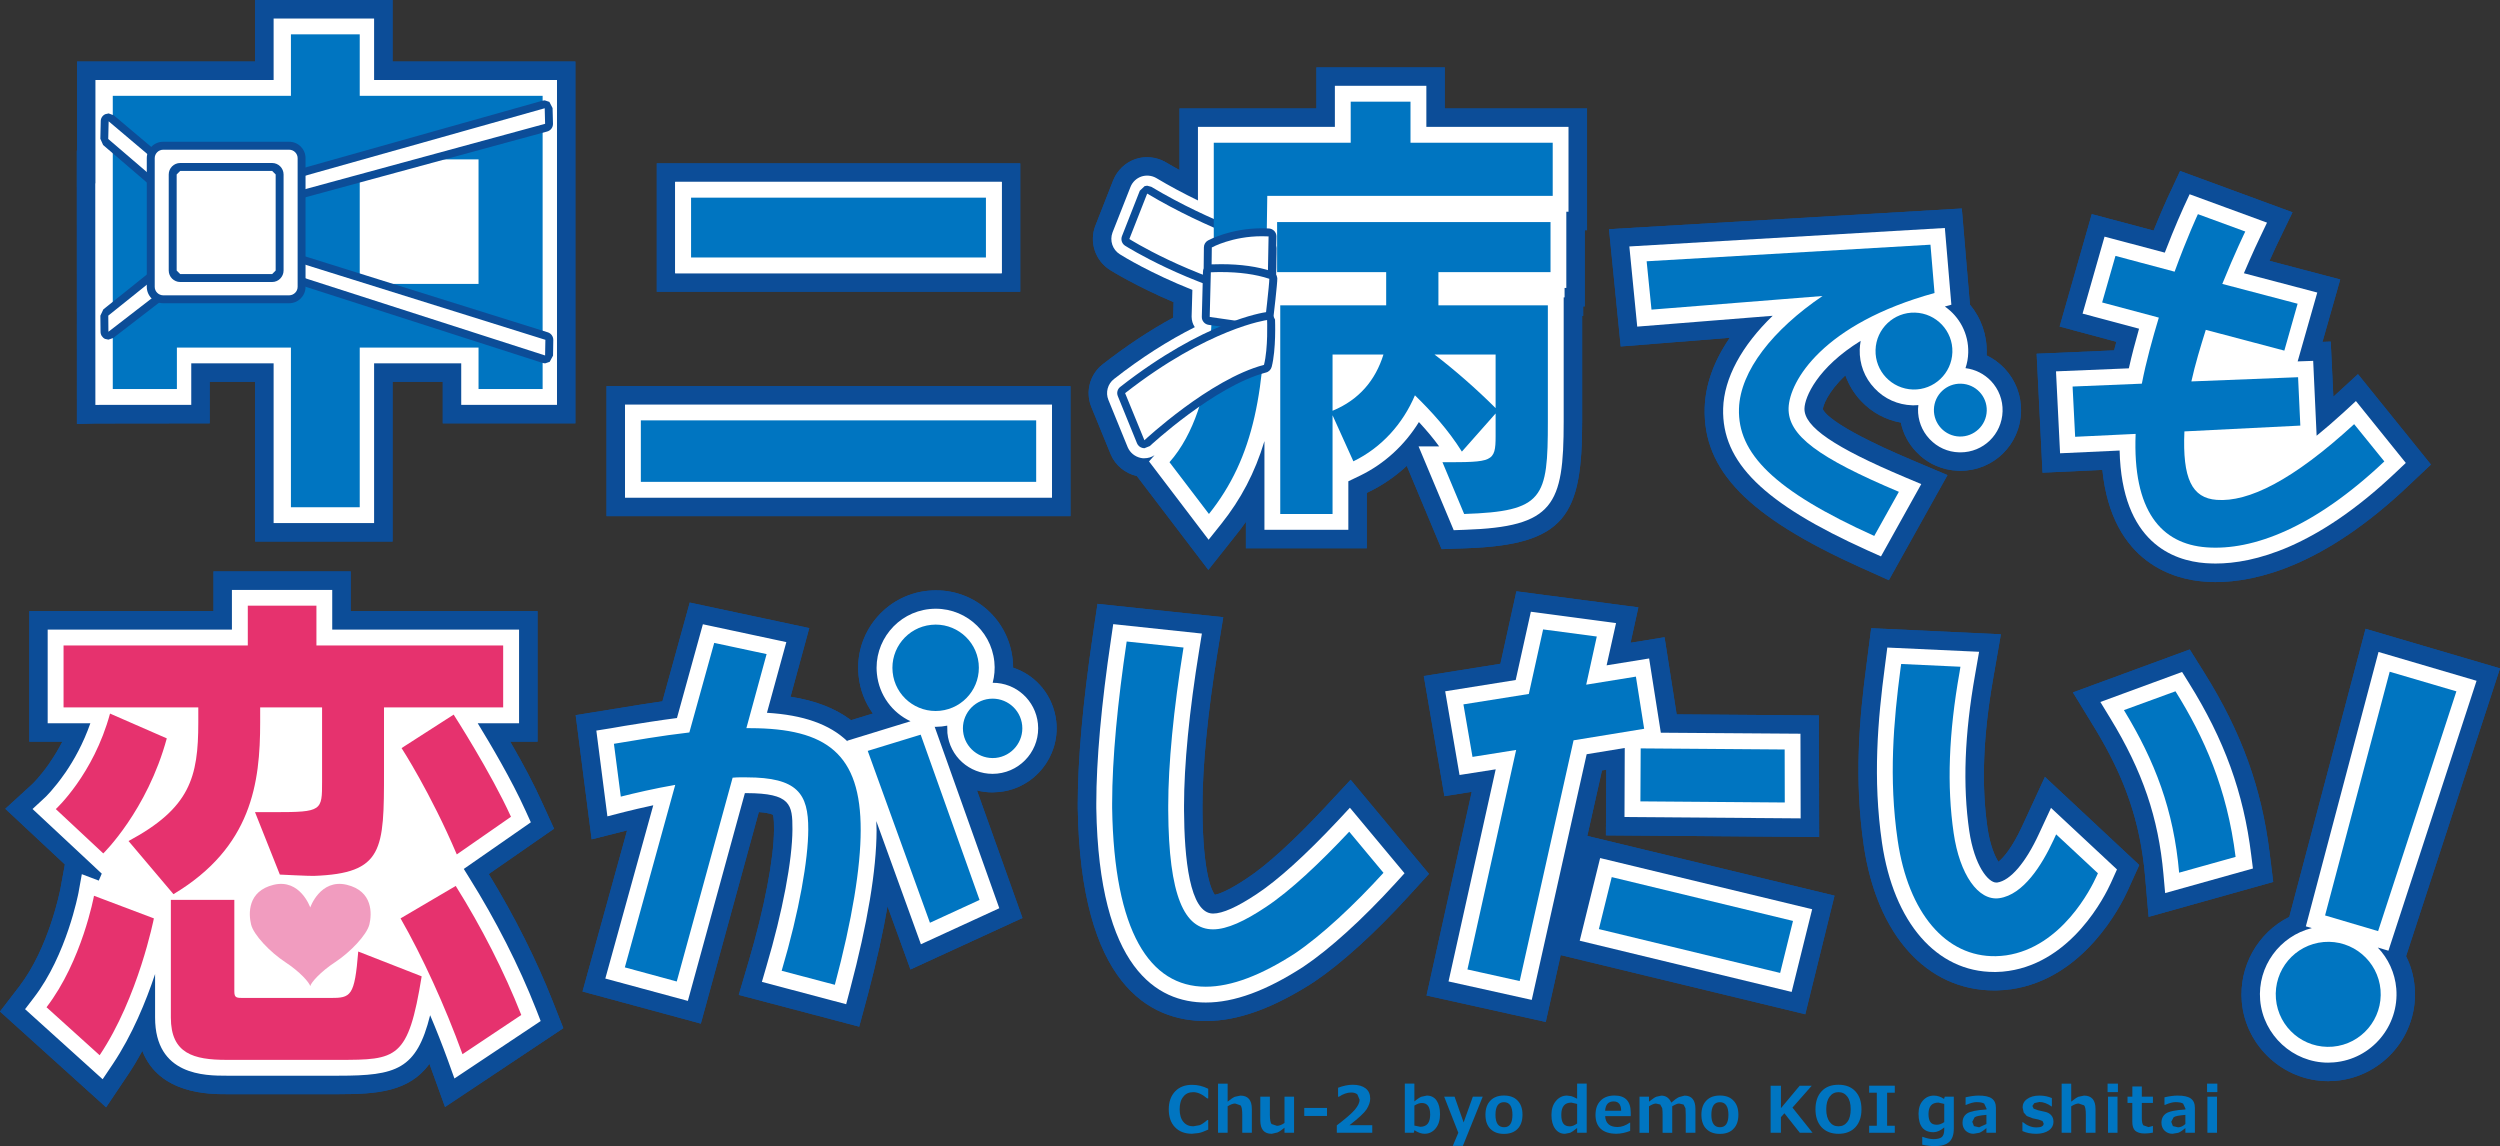 <?xml version="1.0" encoding="utf-8"?>
<!-- Generator: Adobe Illustrator 27.1.1, SVG Export Plug-In . SVG Version: 6.00 Build 0)  -->
<svg version="1.1" id="레이어_1" xmlns="http://www.w3.org/2000/svg" xmlns:xlink="http://www.w3.org/1999/xlink" x="0px"
	 y="0px" viewBox="0 0 646.983 296.608" enable-background="new 0 0 646.983 296.608" xml:space="preserve">
<rect x="0" y="0" width="646.983" height="296.608" fill="#333333" stroke="none"/>
<g>
	<rect x="169.97" y="42.278" fill="#0C4D98" width="94.062" height="33.223"/>
</g>
<g>
	<path fill="#0075C1" d="M312.679,292.331c-1.031,0.479-1.852,0.777-2.44,0.886l-1.75,0.189c-1.859,0-3.333-0.559-4.401-1.685
		c-1.075-1.104-1.619-2.651-1.619-4.626c0-1.961,0.552-3.493,1.648-4.655c1.082-1.126,2.527-1.692,4.372-1.692
		c1.445,0,2.818,0.327,4.19,1.017v2.498h-0.269c-1.278-1.089-2.476-1.619-3.602-1.619c-1.097,0-1.961,0.378-2.563,1.169
		c-0.654,0.77-0.958,1.866-0.958,3.282c0,1.402,0.327,2.484,0.973,3.246c0.625,0.77,1.496,1.14,2.556,1.14l1.648-0.29
		c0.523-0.196,1.184-0.639,1.961-1.322h0.254V292.331"/>
</g>
<g>
	<path fill="#0075C1" d="M323.971,293.151h-2.484v-4.655c0-1.307-0.145-2.12-0.436-2.433l-1.409-0.479
		c-0.537,0-1.191,0.24-1.939,0.719v6.848h-2.484v-12.708h2.484v4.662c0.777-0.639,1.401-1.06,1.852-1.264l1.452-0.305
		c1.983,0,2.963,1.169,2.963,3.471V293.151"/>
</g>
<g>
	<path fill="#0075C1" d="M334.893,293.151h-2.476v-1.3c-0.741,0.617-1.358,1.031-1.83,1.227l-1.481,0.341
		c-1.982,0-2.948-1.162-2.948-3.478v-6.136h2.476v4.662c0,1.3,0.153,2.113,0.443,2.425l1.387,0.465c0.545,0,1.213-0.225,1.954-0.733
		v-6.819h2.476V293.151"/>
</g>
<g>
	<rect x="337.536" y="286.725" fill="#0075C1" width="5.882" height="2.077"/>
</g>
<g>
	<path fill="#0075C1" d="M355.131,293.151h-9.172v-1.917c2.331-1.765,3.885-3.13,4.698-4.081c0.784-0.966,1.198-1.801,1.198-2.549
		l-0.574-1.372c-0.385-0.341-0.915-0.501-1.597-0.501c-1.024,0-2.092,0.37-3.195,1.104h-0.203v-2.331
		c1.322-0.508,2.6-0.777,3.812-0.777c1.445,0,2.563,0.341,3.341,0.951c0.777,0.625,1.162,1.496,1.162,2.643
		c0,0.864-0.334,1.801-0.944,2.774c-0.646,0.966-2.113,2.317-4.422,4.096h5.897V293.151"/>
</g>
<g>
	<path fill="#0075C1" d="M366.038,292.483l-0.152,0.668h-2.331v-12.715h2.476v4.618c0.704-0.61,1.321-1.009,1.779-1.213l1.423-0.312
		c1.097,0,1.954,0.428,2.549,1.285c0.588,0.85,0.886,2.026,0.886,3.558c0,1.496-0.363,2.701-1.126,3.645
		c-0.762,0.93-1.714,1.394-2.868,1.394C367.847,293.413,366.982,293.108,366.038,292.483 M366.031,286.122v5.17l1.51,0.312
		c1.721,0,2.578-1.06,2.578-3.152c0-2.012-0.726-3.006-2.157-3.006C367.367,285.447,366.735,285.679,366.031,286.122"/>
</g>
<g>
	<polyline fill="#0075C1" points="383.721,283.806 378.587,296.535 375.98,296.535 377.403,293.151 373.736,283.806 376.43,283.806 
		378.775,290.479 381.165,283.806 383.721,283.806 	"/>
</g>
<g>
	<path fill="#0075C1" d="M389.211,293.442c-1.511,0-2.68-0.436-3.522-1.314c-0.85-0.857-1.264-2.091-1.264-3.645
		c0-1.569,0.429-2.781,1.278-3.645c0.835-0.886,2.026-1.322,3.507-1.322c1.518,0,2.709,0.436,3.544,1.322
		c0.835,0.864,1.256,2.077,1.256,3.645c0,1.554-0.421,2.789-1.256,3.645C391.919,293.006,390.728,293.442,389.211,293.442
		 M389.211,285.236c-1.452,0-2.193,1.104-2.193,3.268c0,2.15,0.748,3.217,2.244,3.217c1.431,0,2.149-1.067,2.149-3.217
		C391.411,286.34,390.67,285.236,389.211,285.236"/>
</g>
<g>
	<path fill="#0075C1" d="M410.625,293.151h-2.476v-1.234c-0.814,0.661-1.423,1.075-1.83,1.242l-1.307,0.261
		c-1.082,0-1.924-0.443-2.556-1.314c-0.639-0.871-0.951-2.048-0.951-3.544c0-1.503,0.363-2.701,1.147-3.631
		c0.777-0.93,1.743-1.402,2.868-1.402l1.126,0.152c0.341,0.087,0.849,0.32,1.503,0.668v-3.914h2.476V293.151 M408.149,290.755
		v-5.069l-1.496-0.341c-1.721,0-2.6,1.031-2.6,3.152c0,1.06,0.182,1.815,0.537,2.287c0.356,0.487,0.929,0.712,1.678,0.712
		C406.828,291.496,407.474,291.234,408.149,290.755"/>
</g>
<g>
	<path fill="#0075C1" d="M422.027,288.845h-6.63c0.116,1.888,1.191,2.818,3.217,2.818c1.038,0,2.099-0.378,3.166-1.14h0.094v2.149
		c-1.256,0.479-2.447,0.733-3.573,0.733c-1.75,0-3.086-0.414-4.023-1.256c-0.908-0.85-1.372-2.048-1.372-3.609
		c0-1.561,0.421-2.796,1.307-3.689c0.864-0.893,2.084-1.336,3.616-1.336c2.803,0,4.197,1.481,4.197,4.466V288.845 M419.55,287.444
		c-0.036-1.598-0.661-2.404-1.954-2.404c-1.365,0-2.099,0.806-2.2,2.404H419.55z"/>
</g>
<g>
	<path fill="#0075C1" d="M438.765,293.151h-2.505v-4.684l-0.065-1.648l-0.508-0.973l-1.133-0.261c-0.421,0-1.024,0.24-1.794,0.712
		v6.855h-2.491v-4.684c0-0.675-0.029-1.213-0.094-1.67l-0.508-0.951l-1.118-0.261c-0.45,0-1.046,0.24-1.801,0.719v6.848h-2.454
		v-9.346h2.454v1.3c0.835-0.661,1.46-1.104,1.874-1.271l1.314-0.298c1.176,0,2.04,0.603,2.592,1.808
		c0.806-0.712,1.445-1.162,1.961-1.416l1.467-0.392c1.866,0,2.81,1.169,2.81,3.471V293.151"/>
</g>
<g>
	<path fill="#0075C1" d="M445.09,293.442c-1.503,0-2.687-0.436-3.529-1.314c-0.842-0.857-1.249-2.091-1.249-3.645
		c0-1.569,0.421-2.781,1.271-3.645c0.82-0.886,2.026-1.322,3.507-1.322c1.518,0,2.709,0.436,3.522,1.322
		c0.857,0.864,1.271,2.077,1.271,3.645c0,1.554-0.414,2.789-1.271,3.645C447.799,293.006,446.608,293.442,445.09,293.442
		 M445.09,285.236c-1.46,0-2.2,1.104-2.2,3.268c0,2.15,0.755,3.217,2.229,3.217c1.467,0,2.186-1.067,2.186-3.217
		C447.305,286.34,446.557,285.236,445.09,285.236"/>
</g>
<g>
	<polyline fill="#0075C1" points="469.076,293.151 465.779,293.151 461.785,288.105 460.885,289.128 460.885,293.151 
		458.227,293.151 458.227,280.973 460.899,280.973 460.899,286.776 465.75,280.973 468.865,280.973 463.877,286.638 
		469.076,293.151 	"/>
</g>
<g>
	<path fill="#0075C1" d="M475.779,293.42c-1.837,0-3.297-0.574-4.364-1.699c-1.046-1.14-1.583-2.672-1.583-4.64
		c0-1.975,0.537-3.544,1.583-4.662c1.046-1.133,2.484-1.692,4.364-1.692c1.866,0,3.326,0.559,4.372,1.692
		c1.068,1.14,1.583,2.687,1.583,4.662c0,1.961-0.515,3.5-1.569,4.633C479.104,292.846,477.645,293.42,475.779,293.42
		 M475.779,282.644c-0.951,0-1.707,0.385-2.287,1.169c-0.574,0.762-0.872,1.859-0.872,3.268s0.298,2.484,0.872,3.253
		c0.581,0.777,1.336,1.147,2.287,1.147c0.973,0,1.728-0.37,2.309-1.147c0.581-0.77,0.857-1.866,0.857-3.275
		c0-1.394-0.276-2.484-0.857-3.246C477.507,283.029,476.752,282.644,475.779,282.644"/>
</g>
<g>
	<polyline fill="#0075C1" points="490.36,293.151 483.723,293.151 483.723,291.336 485.705,291.336 485.705,282.782 
		483.723,282.782 483.723,280.973 490.36,280.973 490.36,282.782 488.37,282.782 488.37,291.336 490.36,291.336 490.36,293.151 	"/>
</g>
<g>
	<path fill="#0075C1" d="M505.632,292.084c0,1.554-0.392,2.68-1.169,3.428c-0.777,0.726-2.019,1.097-3.725,1.097
		c-1.097,0-2.193-0.131-3.275-0.37v-2.019h0.131c1.068,0.392,1.99,0.581,2.789,0.581c0.951,0,1.656-0.174,2.113-0.508
		c0.436-0.349,0.661-1.017,0.661-2.012v-0.508c-0.973,0.828-1.91,1.234-2.796,1.234c-2.571,0-3.856-1.598-3.856-4.786
		c0-1.402,0.356-2.534,1.111-3.384c0.755-0.864,1.706-1.3,2.854-1.3c0.93,0,1.801,0.29,2.636,0.864l0.181-0.588h2.346V292.084
		 M503.156,290.399v-4.713l-1.51-0.341c-1.721,0-2.563,0.995-2.563,2.948c0,0.973,0.167,1.707,0.53,2.142
		c0.334,0.443,0.893,0.639,1.641,0.639C501.841,291.075,502.473,290.857,503.156,290.399"/>
</g>
<g>
	<path fill="#0075C1" d="M516.532,293.151h-2.462v-1.227c-0.755,0.668-1.373,1.067-1.837,1.235l-1.503,0.254
		c-0.835,0-1.496-0.283-2.048-0.799c-0.516-0.53-0.799-1.213-0.799-2.062c0-1.053,0.392-1.852,1.191-2.404
		c0.806-0.53,2.491-0.871,5.025-1.024v-0.232l-0.603-1.285c-0.392-0.254-1.075-0.385-2.012-0.385c-0.624,0-1.532,0.225-2.709,0.726
		h-0.094v-1.968c1.242-0.29,2.382-0.45,3.391-0.45c1.569,0,2.709,0.247,3.406,0.762c0.705,0.523,1.053,1.314,1.053,2.433V293.151
		 M514.07,290.879v-2.36c-1.627,0.145-2.643,0.327-3.057,0.632l-0.603,1.162l0.436,1.118l1.336,0.312L514.07,290.879"/>
</g>
<g>
	<path fill="#0075C1" d="M523.387,292.708v-2.309h0.102c1.104,0.9,2.28,1.372,3.522,1.372c1.234,0,1.874-0.341,1.874-1.017
		l-0.291-0.632l-1.06-0.392l-1.489-0.319l-1.532-0.595l-0.799-0.922l-0.276-1.293c0-0.9,0.392-1.656,1.191-2.2
		c0.784-0.574,1.844-0.871,3.181-0.871c1.177,0,2.244,0.225,3.203,0.646v2.164h-0.087c-1.082-0.755-2.121-1.155-3.137-1.155
		l-1.307,0.29l-0.516,0.733l0.327,0.704l1.111,0.407l1.924,0.436c0.654,0.152,1.162,0.45,1.525,0.879
		c0.378,0.421,0.566,0.973,0.566,1.641c0,0.937-0.407,1.714-1.206,2.273c-0.806,0.566-1.91,0.871-3.282,0.871
		C525.602,293.42,524.396,293.173,523.387,292.708"/>
</g>
<g>
	<path fill="#0075C1" d="M542.304,293.151h-2.505v-4.655c0-1.307-0.16-2.12-0.436-2.433l-1.401-0.479
		c-0.544,0-1.191,0.24-1.946,0.719v6.848h-2.476v-12.708h2.476v4.662c0.777-0.639,1.402-1.06,1.852-1.264l1.467-0.305
		c1.975,0,2.97,1.169,2.97,3.471V293.151"/>
</g>
<g>
	<path fill="#0075C1" d="M548.099,282.629h-2.672v-2.193h2.672V282.629z M547.997,293.151h-2.455v-9.339h2.455V293.151z"/>
</g>
<g>
	<path fill="#0075C1" d="M557.162,293.108c-0.654,0.145-1.38,0.232-2.121,0.232c-1.126,0-1.917-0.232-2.462-0.719
		c-0.501-0.465-0.755-1.235-0.755-2.309v-4.873h-1.235v-1.634h1.249v-2.636h2.447v2.636h2.876v1.634h-2.876v3.856
		c0,0.988,0.145,1.619,0.392,1.924l1.285,0.465l1.126-0.276h0.073V293.108"/>
</g>
<g>
	<path fill="#0075C1" d="M568.025,293.151h-2.462v-1.227c-0.77,0.668-1.387,1.067-1.845,1.235l-1.503,0.254
		c-0.828,0-1.496-0.283-2.026-0.799c-0.537-0.53-0.821-1.213-0.821-2.062c0-1.053,0.4-1.852,1.191-2.404
		c0.792-0.53,2.476-0.871,5.018-1.024v-0.232l-0.603-1.285c-0.392-0.254-1.06-0.385-2.019-0.385c-0.625,0-1.532,0.225-2.694,0.726
		h-0.109v-1.968c1.249-0.29,2.382-0.45,3.406-0.45c1.583,0,2.708,0.247,3.413,0.762c0.712,0.523,1.053,1.314,1.053,2.433V293.151
		 M565.563,290.879v-2.36c-1.634,0.145-2.651,0.327-3.05,0.632l-0.61,1.162l0.429,1.118l1.322,0.312
		C564.314,291.743,564.939,291.459,565.563,290.879"/>
</g>
<g>
	<path fill="#0075C1" d="M573.827,282.629h-2.651v-2.193h2.651V282.629z M573.748,293.151h-2.484v-9.339h2.484V293.151z"/>
</g>
<g>
	<path fill="#0C4D98" d="M527.069,91.542l1.525,30.783l15.482-0.726c2.491,24.487,19.164,28.372,26.302,28.902
		c0.987,0.065,1.983,0.131,2.985,0.131c10.747,0,28.132-4.313,49.758-24.763l5.984-5.642l-18.881-23.398l-6.369,5.838l-0.683-14.269
		l-2.135,0.087l4.597-16.157l-18.307-4.822c0.966-2.157,1.612-3.507,1.707-3.754l4.248-8.809l-29.083-10.689l-3.464,7.414
		c-0.145,0.356-1.511,3.326-3.398,8.002l-16.005-4.255l-8.315,29.091l14.676,3.943c-0.211,0.762-0.407,1.51-0.574,2.229
		L527.069,91.542"/>
</g>
<g>
	<path fill="#FFFFFF" d="M532.079,96.103l1.053,21.204l15.41-0.712c0.537,23.84,13.928,28.524,22.185,29.142
		c0.857,0.051,1.75,0.102,2.621,0.102c9.898,0,26.019-4.067,46.519-23.448l2.738-2.592l-12.911-16.012l-3.203,2.956
		c-2.476,2.258-4.778,4.248-6.964,6.02l-0.893-19.374l-4.016,0.138l5.076-17.82l-18.99-4.996c2.302-5.417,4.016-8.983,4.045-9.026
		l1.939-4.067l-20.028-7.349l-1.576,3.406c-0.087,0.232-2.193,4.764-4.851,11.706l-15.591-4.139l-5.686,19.919l14.618,3.907
		c-0.922,3.268-1.866,6.739-2.643,10.254L532.079,96.103"/>
</g>
<g>
	<path fill="#106FB5" d="M571.032,141.649c-11.735-0.864-19.157-9.455-18.343-29.359l-15.656,0.748l-0.661-13.006l17.922-0.741
		c1.096-5.693,2.759-11.641,4.393-17.094l-14.669-3.921l3.449-12.047l15.308,4.081c3.217-8.859,6.027-14.887,6.027-14.887
		l12.258,4.495c0,0-2.716,5.563-5.947,13.558l19.491,5.127l-3.435,12.134l-20.326-5.374c-1.365,4.343-2.745,8.881-3.733,13.347
		l27.616-1.089l0.581,12.519l-29.999,1.503c-0.53,12.236,1.946,17.247,8.351,17.719c8.184,0.617,19.643-4.967,35.575-19.592
		l7.814,9.644C598.852,136.609,582.97,142.542,571.032,141.649"/>
</g>
<g>
	<path fill="#0C4D98" d="M447.661,87.41c-4.139,6.042-6.311,12.12-6.499,18.118c-0.465,16.216,11.191,28.168,40.23,41.276
		l7.429,3.34l15.17-27.188l-9.106-3.856c-22.468-9.477-23.114-13.115-23.136-13.246c0.022-0.733,1.169-4.357,5.824-8.707
		c0.886,2.454,2.251,4.713,4.059,6.623c2.789,2.956,6.347,4.887,10.29,5.592c0.603,2.818,1.939,5.41,3.972,7.545
		c2.876,3.064,6.768,4.815,11.06,4.924l0.378,0.007c8.533,0,15.439-6.703,15.693-15.228c0.131-4.226-1.394-8.206-4.27-11.263
		c-1.322-1.394-2.912-2.556-4.633-3.377l0.015-0.581c0.138-4.582-1.401-9.034-4.328-12.556l-2.113-24.879l-91.295,5.352
		l3.028,30.354L447.661,87.41"/>
</g>
<g>
	<path fill="#FFFFFF" d="M497.208,125.281l-4.205-1.772c-18.372-7.756-26.157-13.086-26.019-17.799
		c0.087-2.956,3.297-10.559,14.545-17.501c-0.123,0.726-0.218,1.467-0.247,2.229c-0.102,3.754,1.242,7.327,3.834,10.043
		c2.556,2.752,6.064,4.292,9.782,4.408h0.436l1.133-0.051l-0.094,0.966c-0.065,2.919,0.98,5.701,2.992,7.821
		c2.011,2.135,4.713,3.362,7.632,3.435l0.334,0.007c5.947,0,10.748-4.655,10.922-10.624c0.087-2.919-0.98-5.693-2.97-7.821
		c-1.779-1.866-4.096-3.035-6.63-3.348c0.436-1.271,0.675-2.607,0.712-4.016c0.131-4.916-2.28-9.31-6.049-11.931L505,78.856
		l-1.685-19.854l-81.652,4.778l2.041,20.747l35.053-2.803c-8.046,7.777-12.585,16.143-12.817,23.957
		c-0.399,13.95,10.428,24.596,37.406,36.774l3.442,1.54L497.208,125.281"/>
</g>
<g>
	<path fill="#106FB5" d="M500.643,75.828c-28.873,7.959-37.558,22.795-37.769,29.766c-0.196,7.073,7.647,12.853,28.539,21.684
		l-6.369,11.416c-26.186-11.8-35.351-21.488-35.009-32.903c0.283-9.818,8.823-20.5,21.626-29.192l-44.268,3.529l-1.256-12.512
		l73.453-4.292L500.643,75.828 M495.596,80.904c-5.475-0.16-10.065,4.176-10.217,9.665c-0.167,5.49,4.168,10.058,9.666,10.232
		c5.482,0.16,10.057-4.183,10.217-9.665C505.428,85.66,501.1,81.071,495.596,80.904 M507.505,99.298
		c-3.755-0.116-6.906,2.847-7.022,6.63c-0.102,3.776,2.861,6.935,6.637,7.044c3.769,0.094,6.921-2.868,7.037-6.645
		C514.273,102.544,511.296,99.407,507.505,99.298"/>
</g>
<g>
	<path fill="#0C4D98" d="M349.532,201.805l-6.855,7.356c-8.017,8.569-14.938,14.858-20.086,18.22
		c-4.858,3.246-7.262,4.008-8.206,4.197c-0.733-0.959-3.093-5.41-3.195-21.88v-1.155c0-10.341,1.351-24,3.863-39.555l1.518-9.259
		l-32.548-3.449l-1.249,8.431c-2.512,16.993-3.856,31.93-3.856,43.208v1.271c0.741,45.495,18.423,55.044,33.128,55.044
		c8.315,0,17.436-3.304,27.951-10.079c7.117-4.771,15.86-12.694,24.589-22.286l5.221-5.715L349.532,201.805"/>
</g>
<g>
	<path fill="#FFFFFF" d="M346.17,212.444c-8.279,8.823-15.497,15.351-20.921,18.917c-5.047,3.362-8.852,5.061-11.314,5.061
		c-6.107,0-7.451-14.553-7.516-26.723v-1.155c0-10.588,1.358-24.53,3.929-40.317l0.69-4.263l-22.947-2.44l-0.566,3.892
		c-2.498,16.753-3.812,31.444-3.812,42.503v1.205c0.675,41.588,15.787,50.324,28.336,50.324c7.356,0,15.613-3.014,25.264-9.266
		c6.826-4.568,15.25-12.222,23.768-21.546l2.404-2.643l-14.139-16.956L346.17,212.444"/>
</g>
<g>
	<path fill="#106FB5" d="M335.045,246.792c-8.569,5.533-16.31,8.562-22.998,8.562c-14.524,0-23.732-14.204-24.233-46.279v-1.155
		c0-11.619,1.452-26.455,3.762-41.901l14.712,1.561c-2.6,16.078-3.958,30.311-3.958,40.964v1.155
		c0.116,22.236,4.183,30.812,11.604,30.812c3.653,0,8.257-2.179,13.601-5.737c6.354-4.176,14.095-11.51,21.633-19.534l8.867,10.639
		C350.52,234.142,342.053,242.087,335.045,246.792"/>
</g>
<g>
	<polyline fill="#0C4D98" points="414.583,199.38 415.694,199.191 415.6,216.184 470.782,216.619 470.71,185.147 433.907,184.878 
		430.77,164.915 421.976,166.346 423.995,157.182 392.435,153.028 388.296,171.785 368.471,174.951 373.808,206.039 
		380.881,204.913 369.183,257.627 400.031,264.475 403.894,247.17 467.188,262.478 474.762,231.789 410.785,216.336 414.583,199.38 
			"/>
</g>
<g>
	<polyline fill="#FFFFFF" points="420.473,193.57 420.407,211.442 465.997,211.79 465.946,189.881 429.811,189.62 426.783,170.405 
		415.782,172.184 418.221,161.248 396.175,158.314 392.253,175.982 374.004,178.902 377.715,200.564 387.076,199.097 
		374.869,253.989 396.407,258.767 410.618,195.19 420.473,193.57 	"/>
</g>
<g>
	<polyline fill="#FFFFFF" points="408.818,243.452 463.666,256.704 468.974,235.304 414.104,222.058 408.818,243.452 	"/>
</g>
<g>
	<path fill="#106FB5" d="M407.227,191.588l-13.943,62.299l-13.521-2.999l12.606-56.809l-11.299,1.801l-2.346-13.594l16.927-2.694
		l3.696-16.702l13.892,1.837l-2.738,12.461l12.861-2.084l2.135,13.5L407.227,191.588 M460.689,251.788l-46.911-11.343l3.326-13.456
		l46.911,11.343L460.689,251.788z M461.887,207.68l-37.362-0.29l0.073-13.71l37.26,0.283L461.887,207.68z"/>
</g>
<g>
	<path fill="#0C4D98" d="M622.67,247.453l24.312-74.477l-34.791-10.239l-19.737,74.542c-8.162,4.067-13.078,12.81-12.294,21.981
		c0.995,11.51,10.805,20.529,22.359,20.529l1.924-0.08c12.331-1.06,21.517-11.946,20.456-24.276
		C624.667,252.645,623.926,249.973,622.67,247.453"/>
</g>
<g>
	<path fill="#FFFFFF" d="M615.35,245.216l2.759,0.821l22.809-69.851l-25.373-7.465l-18.808,71.013l1.554,0.45
		c-8.286,2.055-14.117,9.876-13.376,18.656c0.792,9.07,8.496,16.165,17.588,16.165l1.525-0.073
		c9.716-0.821,16.935-9.411,16.114-19.12C619.795,251.73,618.03,248.012,615.35,245.216"/>
</g>
<g>
	<path fill="#106FB5" d="M615.438,240.968l-13.725-4.059l16.724-63.069l17.261,5.076L615.438,240.968 M601.364,243.786
		c-7.473,0.661-12.991,7.211-12.367,14.698c0.646,7.472,7.196,13.013,14.69,12.389c7.48-0.646,12.999-7.218,12.381-14.705
		C615.416,248.695,608.851,243.147,601.364,243.786"/>
</g>
<g>
	<path fill="#0C4D98" d="M262.187,172.794c-0.015-0.675-0.022-1.38-0.109-2.033c-1.118-10.951-10.74-19.04-22.003-17.871
		c-10.994,1.126-19.026,11.009-17.879,21.996c0.363,3.58,1.634,6.92,3.711,9.767l-5.664,1.721
		c-4.118-3.079-9.252-5.076-15.664-6.056l4.851-17.77l-30.928-6.608l-7.073,25.562c-3.856,0.537-7.509,1.155-10.573,1.656
		l-11.873,1.917l4.132,32.141l9.179-2.317l-11.539,41.697l30.616,8.307l15.003-54.747c2.934,0.218,3.609,0.69,3.624,0.69
		c0.32,0.53,0.312,2.985,0.312,3.798c-0.029,7.574-2.469,20.297-6.528,34.051l-2.592,8.78l31.168,8.22l2.302-8.554
		c2.171-8.228,3.849-15.802,5.025-22.599l5.933,16.346l28.989-13.318l-11.778-33.005c1.3,0.32,2.65,0.494,4.008,0.494l1.765-0.102
		c9.077-0.922,15.693-9.092,14.763-18.169C272.666,180.223,268.331,174.828,262.187,172.794"/>
</g>
<g>
	<path fill="#FFFFFF" d="M256.901,176.701c0.45-1.721,0.632-3.573,0.428-5.454c-0.857-8.337-8.264-14.502-16.76-13.63
		c-8.38,0.864-14.509,8.424-13.63,16.775c0.559,5.512,3.979,10.05,8.7,12.265l-16.375,5.032l0.051,0.167
		c-4.611-4.444-11.445-6.826-20.834-7.393l5.018-18.292l-21.597-4.619l-6.71,24.269c-4.931,0.632-9.644,1.409-13.558,2.033
		c-1.205,0.218-2.331,0.392-3.391,0.588l-3.914,0.625l2.861,22.199l4.466-1.147c1.924-0.472,4.488-1.104,7.407-1.721l-12.411,44.842
		l21.364,5.788l14.756-53.774h0.436c11.43,0.036,11.895,2.897,11.873,9.397c-0.036,8.01-2.542,21.255-6.732,35.409l-1.176,4.045
		l21.807,5.78l1.046-3.972c4.495-16.949,6.79-30.732,6.826-40.978c0-0.842-0.036-1.627-0.073-2.447l11.546,31.879l20.29-9.324
		l-16.731-46.969l0.232,0.029l1.598-0.094l1.423-0.218l0.044,1.91c0.595,6.027,5.65,10.566,11.706,10.566l1.198-0.065
		c6.478-0.675,11.198-6.463,10.522-12.941C267.982,181.254,262.957,176.68,256.901,176.701"/>
</g>
<g>
	<path fill="#106FB5" d="M253.263,171.662c0.632,6.158-3.827,11.633-9.978,12.28c-6.129,0.632-11.648-3.812-12.272-9.963
		c-0.639-6.143,3.827-11.641,9.978-12.272C247.119,161.059,252.631,165.533,253.263,171.662 M222.741,214.913
		c0.058-19.825-8.816-26.411-28.532-26.469h-1.053l5.236-19.171l-13.558-2.897l-6.434,23.18c-7.32,0.842-14.32,2.084-19.52,2.934
		l1.779,13.674c3.711-0.944,8.685-2.099,14.088-3.043l-13.042,47.231l13.434,3.653l14.458-52.742
		c1.285-0.123,2.455-0.094,3.616-0.087c13.137,0.015,16.005,4.176,15.961,13.492c-0.015,7.727-2.28,20.987-6.884,36.563
		l13.761,3.631C220.57,237.933,222.727,224.462,222.741,214.913 M253.502,232.9l-15.235-42.772l-13.703,4.197l16.099,44.479
		L253.502,232.9z M256.08,180.848c-4.212,0.436-7.276,4.205-6.841,8.424c0.428,4.212,4.212,7.291,8.438,6.87
		c4.219-0.443,7.284-4.234,6.855-8.438C264.097,183.469,260.314,180.412,256.08,180.848"/>
</g>
<g>
	<path fill="#0C4D98" d="M587.356,220.664c-2.084-16.818-7.284-31.153-16.833-46.461l-3.834-6.122l-30.231,11.111l5.635,9.222
		c7.908,12.962,11.8,24.392,13.027,38.219l0.922,10.646l32.25-9.041L587.356,220.664"/>
</g>
<g>
	<path fill="#0C4D98" d="M523.336,213.787c-2.694,5.831-4.96,8.271-6.158,9.237c-0.915-1.423-2.164-4.263-2.818-8.707
		c-1.634-11.227-1.147-23.928,1.481-38.836l1.975-11.328l-33.564-1.576l-1.191,9.252c-1.881,14.182-3.253,29.715-0.726,46.991
		c3.37,23.114,16.288,37.493,33.738,37.493h0.603c1.249-0.015,2.542-0.145,3.82-0.305c18.91-2.767,28.408-21.735,30.129-25.511
		l2.999-6.637l-24.407-22.802L523.336,213.787"/>
</g>
<g>
	<path fill="#FFFFFF" d="M566.471,176.738l-1.765-2.839l-21.146,7.77l2.593,4.255c8.315,13.616,12.432,25.678,13.732,40.296
		l0.436,4.902l22.722-6.361l-0.443-3.493C580.631,205.16,575.643,191.421,566.471,176.738"/>
</g>
<g>
	<path fill="#FFFFFF" d="M527.679,215.77c-3.478,7.538-7.422,12.127-10.835,12.628h-0.24c-2.019,0-5.628-4.248-6.979-13.383
		c-1.706-11.771-1.22-24.937,1.503-40.339l1.046-5.998l-23.753-1.097l-0.625,4.865c-1.83,13.848-3.173,28.975-0.748,45.669
		c3.021,20.631,14.124,33.426,29.025,33.426h0.501c1.089-0.022,2.164-0.094,3.239-0.269c16.455-2.418,24.93-19.374,26.462-22.751
		l1.583-3.515l-17.073-15.932L527.679,215.77"/>
</g>
<g>
	<path fill="#106FB5" d="M542.928,225.994l-0.385,0.842c-1.365,3.021-8.968,18.271-23.332,20.398
		c-0.9,0.123-1.815,0.196-2.687,0.218c-12.955,0.254-22.671-11.198-25.409-29.926c-2.382-16.194-1.046-30.993,0.734-44.551
		l0.16-1.14l15.337,0.712l-0.225,1.423c-2.818,15.816-3.304,29.432-1.525,41.625c1.554,10.718,6.369,17.632,11.822,16.847
		c6.252-0.908,11.045-8.634,13.972-14.938l0.734-1.576L542.928,225.994 M578.555,221.761c-2.193-17.726-8.155-30.986-15.555-42.859
		l-13.34,4.873c8.053,13.246,12.868,25.816,14.284,42.068L578.555,221.761z"/>
</g>
<g>
	<path fill="#0C4D98" d="M126.479,226.19l16.905-11.735l-3.072-6.732c-2.004-4.481-4.778-9.76-8.264-15.78h7.066v-33.782H90.758
		v-10.283H55.255v10.283H7.581v33.782h8.554c-0.937,1.823-1.997,3.609-3.159,5.294l-0.203,0.327
		c-2.353,3.369-4.328,5.279-4.328,5.279l-7.073,6.47l15.417,14.4l-1.191,6.492c-0.044,0.145-2.89,15.01-10.595,25.06L0,261.773
		l27.457,24.784l5.73-8.533c1.256-1.866,2.469-3.914,3.646-6.049c4.386,11.19,17.319,11.19,21.822,11.19h28.967
		c10.029,0,18.249-0.639,23.528-7.85l0.174,0.516l3.849,10.646l30.608-20.398l-2.621-6.659
		C138.867,248.484,133.102,237.011,126.479,226.19"/>
</g>
<g>
	<path fill="#FFFFFF" d="M121.41,227.105l-1.387-2.229l17.356-12.069l-1.416-3.108c-3.566-7.894-9.041-17.152-12.331-22.519h10.697
		v-24.24H85.98v-10.275H60.019v10.275H12.338v24.24h11.045c-1.837,5.25-4.262,9.557-6.448,12.744l-0.247,0.341
		c-2.73,3.921-4.974,6.064-5.011,6.085l-3.26,3.014l17.915,16.731l-0.77,1.801l-4.386-1.663l-0.871,4.836
		c-0.044,0.182-3.028,16.041-11.525,27.101l-2.295,2.999l20.079,18.133l2.643-3.936c5.025-7.516,8.569-16.208,10.929-23.281v11.256
		c0,15.046,12.97,15.046,18.518,15.046h28.982c14.879,0,20.18-1.547,23.681-15.656c1.605,3.783,3.13,7.647,4.524,11.474l1.764,4.902
		l22.323-14.865l-1.198-3.072C134.307,249.929,128.323,238.136,121.41,227.105 M24.197,247.032h-0.124l0.124-0.327V247.032z"/>
</g>
<g>
	<path fill="#E6326E" d="M25.787,273.087L12.04,260.669c9.215-12.018,12.287-28.851,12.287-28.851l15.497,5.853
		C39.824,237.671,35.808,258.128,25.787,273.087 M26.731,220.86l-12.287-11.474c0,0,9.752-8.939,14.03-24.719l14.69,6.419
		C38.081,209.793,26.731,220.86,26.731,220.86 M99.378,183.077v16.564c0,20.318-0.109,26.382-18.162,27.036
		c-0.93,0.051-8.794-0.341-8.794-0.341l-6.427-16.158h5.214c12.142,0,12.142-0.385,12.142-7.886v-19.215H67.331v3.878
		c0,15.627-2.142,32.3-22.439,44.449l-11.626-13.747c15.896-8.533,18.053-16.426,18.053-30.703v-3.878H16.448v-16.034h47.681
		v-10.297h17.762v10.297h48.327v16.034H99.378z M87.621,274.285H58.653c-8.54,0-14.436-1.605-14.436-10.944v-30.463h16.426v23.652
		c0,1.736,0.523,1.736,2.549,1.736h22.308c5.33,0,6.267-0.407,7.211-12.018l16.412,6.419
		C105.652,274.155,102.725,274.285,87.621,274.285 M119.689,272.818c-4.546-12.556-10.428-25.373-16.027-35.147l14.277-8.395
		c6.688,10.689,12.556,22.178,16.964,33.39L119.689,272.818z M118.215,221.122c-6.812-16.012-14.291-27.522-14.291-27.522
		l13.478-8.663c0,0,9.622,14.952,14.836,26.44L118.215,221.122z"/>
</g>
<g>
	<path fill="#E79ABB" d="M80.287,234.846c0,0,2.578-7.494,9.44-5.875c6.862,1.648,6.507,7.589,5.875,10.246
		c-0.646,2.701-4.96,7.218-8.845,9.767c-3.892,2.549-6.267,5.316-6.47,6.216c-0.218-0.9-2.585-3.667-6.478-6.216
		c-3.892-2.549-8.213-7.066-8.837-9.767c-0.639-2.658-0.988-8.598,5.875-10.246C77.701,227.352,80.287,234.846,80.287,234.846"/>
</g>
<g>
	<rect x="156.964" y="99.93" fill="#0C4D98" width="120.067" height="33.644"/>
</g>
<g>
	<rect x="169.97" y="42.278" fill="#0C4D98" width="94.062" height="33.223"/>
</g>
<g>
	<rect x="161.749" y="104.701" fill="#FFFFFF" width="110.503" height="24.109"/>
</g>
<g>
	<rect x="174.734" y="47.064" fill="#FFFFFF" width="84.505" height="23.652"/>
</g>
<g>
	<path fill="#106FB5" d="M165.845,108.789h102.311V124.7H165.845V108.789z M255.151,51.152h-76.307v15.482h76.307V51.152z"/>
</g>
<g>
	<path fill="#0C4D98" d="M282.426,105.318l5.032,12.294c1.191,2.803,3.703,4.887,6.761,5.592l18.488,24.276l7.088-8.932
		c0.951-1.169,1.815-2.324,2.636-3.515v6.862h31.299v-14.349l0.377-0.182c3.624-1.743,6.979-4.038,9.956-6.804l9.019,21.553
		l6.115-0.218c26.07-0.864,30.253-8.569,30.253-32.831V81.753h0.262v-2.454h0.414v-19.73h0.588V28.074h-36.817V17.436H340.68v10.639
		h-35.43v15.94c-1.227-0.668-2.44-1.373-3.631-2.07c-2.309-1.336-5.265-1.641-7.785-0.77c-2.607,0.893-4.684,2.883-5.744,5.483
		l-4.626,11.779c-1.627,4.197-0.036,9.019,3.82,11.445c0.683,0.428,6.935,4.27,16.441,8.315l-0.109,3.66l0.014,0.341
		c-6.107,3.311-12.229,7.385-18.263,12.091C282.034,96.88,280.835,101.411,282.426,105.318"/>
</g>
<g>
	<path fill="#FFFFFF" d="M376.212,137.212l2.825-0.102c23.107-0.77,25.634-6.347,25.634-28.038V76.968h0.232v-2.447h0.45V54.798
		h0.566V32.831h-36.788V22.207h-23.674v10.624h-35.438v19.048c-3.762-1.83-7.364-3.754-10.784-5.802
		c-1.162-0.675-2.592-0.813-3.871-0.385c-1.271,0.45-2.302,1.409-2.81,2.709l-4.64,11.757c-0.791,2.099-0.007,4.466,1.903,5.65
		c0.835,0.537,7.988,4.931,18.764,9.215l-0.196,6.92c0,1.002,0.291,1.946,0.821,2.723c-6.921,3.478-13.957,7.966-20.892,13.405
		c-1.663,1.278-2.251,3.507-1.467,5.425l5.003,12.265c0.61,1.394,1.823,2.411,3.384,2.752l0.523,0.08h0.407
		c0.937,0,1.859-0.276,2.629-0.792l-1.431,1.612l15.417,20.268l3.29-4.11c5.076-6.376,8.692-13.216,11.161-21.415v22.955h21.713
		v-12.556l3.079-1.481c6.238-3.035,11.481-7.843,15.184-13.848c1.975,2.128,3.711,4.197,5.236,6.296h-5.323L376.212,137.212"/>
</g>
<g>
	<path fill="#0C4D98" d="M296.884,50.099c16.157,9.629,31.4,14.182,31.4,14.182s0.102,8.583-0.472,11.989
		c-20.42-4.822-35.546-14.415-35.546-14.415L296.884,50.099 M296.884,48.059l-0.661,0.109l-1.249,1.191l-4.619,11.757
		c-0.349,0.922-0.007,1.953,0.813,2.476c0.632,0.385,15.671,9.833,36.171,14.683l0.472,0.044l1.111-0.341l0.9-1.358
		c0.595-3.558,0.523-12.018,0.523-12.367c-0.029-0.908-0.617-1.692-1.481-1.946c-0.145-0.029-15.206-4.568-30.921-13.964
		L296.884,48.059"/>
</g>
<g>
	<path fill="#106FB5" d="M327.964,50.687l-0.305,20.987c0,29.461-3.101,46.672-14.792,61.34l-10.21-13.398
		c6.478-7.327,9.535-18.43,10.442-28.06c0.102-0.944,1.017-19.302,1.017-20.791V36.941h35.438V26.317h15.475v10.624h36.803v13.747
		H327.964 M372.254,70.425v8.598h28.321v30.042c0,19.832-1.031,23.281-21.662,23.949l-5.613-13.398c12.948,0,13.754,0,13.754-6.761
		v-5.853l-8.729,9.869c-3.536-5.628-7.799-10.326-12.149-14.567c-3.108,7.334-8.591,13.514-15.932,17.08l-5.388-11.917v25.547
		h-13.536V79.023h27.413v-8.598h-28.227V57.47h70.759v12.955H372.254z M344.856,91.746v14.56c6.891-2.854,11.103-7.901,13.173-14.56
		H344.856z M387.054,91.746h-15.816c5.25,4.009,10.878,8.939,15.816,13.87V91.746z"/>
</g>
<g>
	<path fill="#0C4D98" d="M326.607,61.137l1.692,0.044c0,1.126-0.203,10.791-0.203,10.791l-14.647,5.098l0.16-13.028
		C313.608,64.042,318.829,61.137,326.607,61.137 M326.607,59.082c-8.213,0-13.754,3.035-14.001,3.152
		c-0.646,0.37-1.046,1.038-1.046,1.779l-0.138,13.028c-0.015,0.668,0.298,1.3,0.849,1.699l1.177,0.363l0.697-0.102l14.625-5.098
		c0.784-0.29,1.343-1.046,1.358-1.895c0.007-0.392,0.203-9.702,0.203-10.827c0-1.089-0.842-1.982-1.939-2.055L326.607,59.082"/>
</g>
<g>
	<path fill="#0C4D98" d="M316.034,70.41c4.618,0,8.903,0.552,12.454,1.743c0.051,1.118-1.213,11.917-1.213,11.917l-14.211-2.048
		l0.291-11.554C314.262,70.418,315.162,70.41,316.034,70.41 M316.034,68.37c-0.908,0-1.823,0.015-2.745,0.051
		c-1.097,0.051-1.953,0.937-1.968,1.99l-0.298,11.568c-0.036,1.038,0.726,1.946,1.757,2.091l14.204,2.019l0.29,0.015l1.256-0.414
		l0.777-1.387c0.385-3.282,1.285-11.06,1.249-12.222c-0.051-0.864-0.588-1.605-1.402-1.859
		C325.474,68.987,321.051,68.37,316.034,68.37"/>
</g>
<g>
	<path fill="#0C4D98" d="M327.914,82.821c0,0,0.298,7.313-0.806,11.604c-14.008,3.689-30.942,19.512-30.942,19.512l-4.996-12.193
		C312.78,84.854,327.914,82.821,327.914,82.821 M327.914,80.766l-0.254,0.015c-0.661,0.094-15.954,2.309-37.754,19.353
		c-0.712,0.545-0.98,1.539-0.617,2.389l4.967,12.214c0.247,0.61,0.799,1.06,1.46,1.205l0.45,0.058l1.394-0.559
		c0.152-0.152,16.731-15.518,30.064-19.033c0.719-0.167,1.285-0.748,1.481-1.467c1.169-4.524,0.879-11.902,0.864-12.229l-0.719-1.46
		L327.914,80.766"/>
</g>
<g>
	<polyline fill="#0C4D98" points="24.799,109.588 54.268,109.551 54.268,98.811 66.024,98.811 66.024,140.153 101.6,140.153 
		101.6,98.811 114.584,98.811 114.584,109.551 148.903,109.551 148.903,15.918 101.6,15.918 101.6,0 66.024,0 66.024,15.918 
		19.941,15.918 19.941,38.996 19.883,38.967 19.905,109.718 24.799,109.588 	"/>
</g>
<g>
	<polyline fill="#FFFFFF" points="96.814,4.8 70.81,4.8 70.81,20.696 24.698,20.696 24.698,47.463 24.654,47.441 24.683,104.802 
		26.005,104.78 49.496,104.78 49.496,94.033 70.81,94.033 70.81,135.36 96.814,135.36 96.814,94.033 119.362,94.033 119.362,104.78 
		144.147,104.78 144.147,20.696 96.814,20.696 96.814,4.8 	"/>
</g>
<g>
	<path fill="#106FB5" d="M123.843,100.678V89.952H93.096v41.32H75.29v-41.32H45.778v10.726H29.185V24.799H75.29V8.888h17.806v15.911
		h47.332v75.879H123.843 M75.29,41.247H45.778v32.228H75.29V41.247z M123.843,41.247H93.096v32.228h30.747V41.247z"/>
</g>
<g>
	<path fill="#0C4D98" d="M140.966,28.016l0.102,4.023L75.813,49.816v0.399l-1.14-3.529L140.966,28.016 M140.966,25.968l-0.559,0.087
		l-66.307,18.67l-1.235,1.002l-0.145,1.583l1.14,3.522c0.283,0.871,1.075,1.409,1.954,1.409l0.312-0.007l1.278-0.726l64.194-17.472
		c0.915-0.247,1.54-1.082,1.511-2.041l-0.109-4.03l-0.828-1.598L140.966,25.968"/>
</g>
<g>
	<path fill="#0C4D98" d="M75.102,67.281l66.039,20.66l-0.073,4.052L73.991,70.403L75.102,67.281 M75.102,65.225
		c-0.857,0-1.641,0.545-1.924,1.38l-1.104,3.13l0.073,1.59l1.22,1.053l67.07,21.553l0.632,0.109l1.184-0.399l0.871-1.605
		l0.065-4.052c0.007-0.915-0.566-1.721-1.445-1.99l-66.024-20.66L75.102,65.225"/>
</g>
<g>
	<path fill="#0C4D98" d="M28.118,31.393l17.646,14.923l-2.331,2.876L28.009,35.968L28.118,31.393 M28.118,29.352l-0.843,0.189
		c-0.719,0.305-1.205,1.017-1.205,1.801l-0.102,4.568l0.719,1.619l15.41,13.216l1.336,0.486h0.181l1.409-0.755l2.331-2.861
		c0.712-0.893,0.588-2.15-0.254-2.876L29.439,29.839L28.118,29.352"/>
</g>
<g>
	<path fill="#0C4D98" d="M43.803,69.031l2.215,2.956l-17.959,13.87l-0.036-4.176L43.803,69.031 M43.803,66.983l-1.285,0.443
		L26.745,80.069l-0.77,1.619l0.044,4.168c0,0.791,0.45,1.496,1.147,1.844l0.893,0.196l1.242-0.428L47.267,73.62
		c0.9-0.69,1.075-1.946,0.399-2.861l-2.222-2.956l-1.387-0.806L43.803,66.983"/>
</g>
<g>
	<path fill="#0C4D98" d="M527.069,91.542l1.525,30.783l15.482-0.726c2.491,24.487,19.164,28.372,26.302,28.902
		c0.987,0.065,1.983,0.131,2.985,0.131c10.747,0,28.132-4.313,49.758-24.763l5.984-5.642l-18.881-23.398l-6.369,5.838l-0.683-14.269
		l-2.135,0.087l4.597-16.157l-18.307-4.822c0.966-2.157,1.612-3.507,1.707-3.754l4.248-8.809l-29.083-10.689l-3.464,7.414
		c-0.145,0.356-1.511,3.326-3.398,8.002l-16.005-4.255l-8.315,29.091l14.676,3.943c-0.211,0.762-0.407,1.51-0.574,2.229
		L527.069,91.542"/>
</g>
<g>
	<path fill="#FFFFFF" d="M532.079,96.103l1.053,21.204l15.41-0.712c0.537,23.84,13.928,28.524,22.185,29.142
		c0.857,0.051,1.75,0.102,2.621,0.102c9.898,0,26.019-4.067,46.519-23.448l2.738-2.592l-12.911-16.012l-3.203,2.956
		c-2.476,2.258-4.778,4.248-6.964,6.02l-0.893-19.374l-4.016,0.138l5.076-17.82l-18.99-4.996c2.302-5.417,4.016-8.983,4.045-9.026
		l1.939-4.067l-20.028-7.349l-1.576,3.406c-0.087,0.232-2.193,4.764-4.851,11.706l-15.591-4.139l-5.686,19.919l14.618,3.907
		c-0.922,3.268-1.866,6.739-2.643,10.254L532.079,96.103"/>
</g>
<g>
	<path fill="#0075C1" d="M571.032,141.649c-11.735-0.864-19.157-9.455-18.343-29.359l-15.656,0.748l-0.661-13.006l17.922-0.741
		c1.096-5.693,2.759-11.641,4.393-17.094l-14.669-3.921l3.449-12.047l15.308,4.081c3.217-8.859,6.027-14.887,6.027-14.887
		l12.258,4.495c0,0-2.716,5.563-5.947,13.558l19.491,5.127l-3.435,12.134l-20.326-5.374c-1.365,4.343-2.745,8.881-3.733,13.347
		l27.616-1.089l0.581,12.519l-29.999,1.503c-0.53,12.236,1.946,17.247,8.351,17.719c8.184,0.617,19.643-4.967,35.575-19.592
		l7.814,9.644C598.852,136.609,582.97,142.542,571.032,141.649"/>
</g>
<g>
	<path fill="#0C4D98" d="M447.661,87.41c-4.139,6.042-6.311,12.12-6.499,18.118c-0.465,16.216,11.191,28.168,40.23,41.276
		l7.429,3.34l15.17-27.188l-9.106-3.856c-22.468-9.477-23.114-13.115-23.136-13.246c0.022-0.733,1.169-4.357,5.824-8.707
		c0.886,2.454,2.251,4.713,4.059,6.623c2.789,2.956,6.347,4.887,10.29,5.592c0.603,2.818,1.939,5.41,3.972,7.545
		c2.876,3.064,6.768,4.815,11.06,4.924l0.378,0.007c8.533,0,15.439-6.703,15.693-15.228c0.131-4.226-1.394-8.206-4.27-11.263
		c-1.322-1.394-2.912-2.556-4.633-3.377l0.015-0.581c0.138-4.582-1.401-9.034-4.328-12.556l-2.113-24.879l-91.295,5.352
		l3.028,30.354L447.661,87.41"/>
</g>
<g>
	<path fill="#FFFFFF" d="M497.208,125.281l-4.205-1.772c-18.372-7.756-26.157-13.086-26.019-17.799
		c0.087-2.956,3.297-10.559,14.545-17.501c-0.123,0.726-0.218,1.467-0.247,2.229c-0.102,3.754,1.242,7.327,3.834,10.043
		c2.556,2.752,6.064,4.292,9.782,4.408h0.436l1.133-0.051l-0.094,0.966c-0.065,2.919,0.98,5.701,2.992,7.821
		c2.011,2.135,4.713,3.362,7.632,3.435l0.334,0.007c5.947,0,10.748-4.655,10.922-10.624c0.087-2.919-0.98-5.693-2.97-7.821
		c-1.779-1.866-4.096-3.035-6.63-3.348c0.436-1.271,0.675-2.607,0.712-4.016c0.131-4.916-2.28-9.31-6.049-11.931L505,78.856
		l-1.685-19.854l-81.652,4.778l2.041,20.747l35.053-2.803c-8.046,7.777-12.585,16.143-12.817,23.957
		c-0.399,13.95,10.428,24.596,37.406,36.774l3.442,1.54L497.208,125.281"/>
</g>
<g>
	<path fill="#0075C1" d="M500.643,75.828c-28.873,7.959-37.558,22.795-37.769,29.766c-0.196,7.073,7.647,12.853,28.539,21.684
		l-6.369,11.416c-26.186-11.8-35.351-21.488-35.009-32.903c0.283-9.818,8.823-20.5,21.626-29.192l-44.268,3.529l-1.256-12.512
		l73.453-4.292L500.643,75.828 M495.596,80.904c-5.475-0.16-10.065,4.176-10.217,9.665c-0.167,5.49,4.168,10.058,9.666,10.232
		c5.482,0.16,10.057-4.183,10.217-9.665C505.428,85.66,501.1,81.071,495.596,80.904 M507.505,99.298
		c-3.755-0.116-6.906,2.847-7.022,6.63c-0.102,3.776,2.861,6.935,6.637,7.044c3.769,0.094,6.921-2.868,7.037-6.645
		C514.273,102.544,511.296,99.407,507.505,99.298"/>
</g>
<g>
	<path fill="#0C4D98" d="M349.532,201.805l-6.855,7.356c-8.017,8.569-14.938,14.858-20.086,18.22
		c-4.858,3.246-7.262,4.008-8.206,4.197c-0.733-0.959-3.093-5.41-3.195-21.88v-1.155c0-10.341,1.351-24,3.863-39.555l1.518-9.259
		l-32.548-3.449l-1.249,8.431c-2.512,16.993-3.856,31.93-3.856,43.208v1.271c0.741,45.495,18.423,55.044,33.128,55.044
		c8.315,0,17.436-3.304,27.951-10.079c7.117-4.771,15.86-12.694,24.589-22.286l5.221-5.715L349.532,201.805"/>
</g>
<g>
	<path fill="#FFFFFF" d="M346.17,212.444c-8.279,8.823-15.497,15.351-20.921,18.917c-5.047,3.362-8.852,5.061-11.314,5.061
		c-6.107,0-7.451-14.553-7.516-26.723v-1.155c0-10.588,1.358-24.53,3.929-40.317l0.69-4.263l-22.947-2.44l-0.566,3.892
		c-2.498,16.753-3.812,31.444-3.812,42.503v1.205c0.675,41.588,15.787,50.324,28.336,50.324c7.356,0,15.613-3.014,25.264-9.266
		c6.826-4.568,15.25-12.222,23.768-21.546l2.404-2.643l-14.139-16.956L346.17,212.444"/>
</g>
<g>
	<path fill="#0075C1" d="M335.045,246.792c-8.569,5.533-16.31,8.562-22.998,8.562c-14.524,0-23.732-14.204-24.233-46.279v-1.155
		c0-11.619,1.452-26.455,3.762-41.901l14.712,1.561c-2.6,16.078-3.958,30.311-3.958,40.964v1.155
		c0.116,22.236,4.183,30.812,11.604,30.812c3.653,0,8.257-2.179,13.601-5.737c6.354-4.176,14.095-11.51,21.633-19.534l8.867,10.639
		C350.52,234.142,342.053,242.087,335.045,246.792"/>
</g>
<g>
	<polyline fill="#0C4D98" points="414.583,199.38 415.694,199.191 415.6,216.184 470.782,216.619 470.71,185.147 433.907,184.878 
		430.77,164.915 421.976,166.346 423.995,157.182 392.435,153.028 388.296,171.785 368.471,174.951 373.808,206.039 
		380.881,204.913 369.183,257.627 400.031,264.475 403.894,247.17 467.188,262.478 474.762,231.789 410.785,216.336 414.583,199.38 
			"/>
</g>
<g>
	<polyline fill="#FFFFFF" points="420.473,193.57 420.407,211.442 465.997,211.79 465.946,189.881 429.811,189.62 426.783,170.405 
		415.782,172.184 418.221,161.248 396.175,158.314 392.253,175.982 374.004,178.902 377.715,200.564 387.076,199.097 
		374.869,253.989 396.407,258.767 410.618,195.19 420.473,193.57 	"/>
</g>
<g>
	<polyline fill="#FFFFFF" points="408.818,243.452 463.666,256.704 468.974,235.304 414.104,222.058 408.818,243.452 	"/>
</g>
<g>
	<path fill="#0075C1" d="M407.227,191.588l-13.943,62.299l-13.521-2.999l12.606-56.809l-11.299,1.801l-2.346-13.594l16.927-2.694
		l3.696-16.702l13.892,1.837l-2.738,12.461l12.861-2.084l2.135,13.5L407.227,191.588 M460.689,251.788l-46.911-11.343l3.326-13.456
		l46.911,11.343L460.689,251.788z M461.887,207.68l-37.362-0.29l0.073-13.71l37.26,0.283L461.887,207.68z"/>
</g>
<g>
	<path fill="#0C4D98" d="M622.67,247.453l24.312-74.477l-34.791-10.239l-19.737,74.542c-8.162,4.067-13.078,12.81-12.294,21.981
		c0.995,11.51,10.805,20.529,22.359,20.529l1.924-0.08c12.331-1.06,21.517-11.946,20.456-24.276
		C624.667,252.645,623.926,249.973,622.67,247.453"/>
</g>
<g>
	<path fill="#FFFFFF" d="M615.35,245.216l2.759,0.821l22.809-69.851l-25.373-7.465l-18.808,71.013l1.554,0.45
		c-8.286,2.055-14.117,9.876-13.376,18.656c0.792,9.07,8.496,16.165,17.588,16.165l1.525-0.073
		c9.716-0.821,16.935-9.411,16.114-19.12C619.795,251.73,618.03,248.012,615.35,245.216"/>
</g>
<g>
	<path fill="#0075C1" d="M615.438,240.968l-13.725-4.059l16.724-63.069l17.261,5.076L615.438,240.968 M601.364,243.786
		c-7.473,0.661-12.991,7.211-12.367,14.698c0.646,7.472,7.196,13.013,14.69,12.389c7.48-0.646,12.999-7.218,12.381-14.705
		C615.416,248.695,608.851,243.147,601.364,243.786"/>
</g>
<g>
	<path fill="#0C4D98" d="M262.187,172.794c-0.015-0.675-0.022-1.38-0.109-2.033c-1.118-10.951-10.74-19.04-22.003-17.871
		c-10.994,1.126-19.026,11.009-17.879,21.996c0.363,3.58,1.634,6.92,3.711,9.767l-5.664,1.721
		c-4.118-3.079-9.252-5.076-15.664-6.056l4.851-17.77l-30.928-6.608l-7.073,25.562c-3.856,0.537-7.509,1.155-10.573,1.656
		l-11.873,1.917l4.132,32.141l9.179-2.317l-11.539,41.697l30.616,8.307l15.003-54.747c2.934,0.218,3.609,0.69,3.624,0.69
		c0.32,0.53,0.312,2.985,0.312,3.798c-0.029,7.574-2.469,20.297-6.528,34.051l-2.592,8.78l31.168,8.22l2.302-8.554
		c2.171-8.228,3.849-15.802,5.025-22.599l5.933,16.346l28.989-13.318l-11.778-33.005c1.3,0.32,2.65,0.494,4.008,0.494l1.765-0.102
		c9.077-0.922,15.693-9.092,14.763-18.169C272.666,180.223,268.331,174.828,262.187,172.794"/>
</g>
<g>
	<path fill="#FFFFFF" d="M256.901,176.701c0.45-1.721,0.632-3.573,0.428-5.454c-0.857-8.337-8.264-14.502-16.76-13.63
		c-8.38,0.864-14.509,8.424-13.63,16.775c0.559,5.512,3.979,10.05,8.7,12.265l-16.375,5.032l0.051,0.167
		c-4.611-4.444-11.445-6.826-20.834-7.393l5.018-18.292l-21.597-4.619l-6.71,24.269c-4.931,0.632-9.644,1.409-13.558,2.033
		c-1.205,0.218-2.331,0.392-3.391,0.588l-3.914,0.625l2.861,22.199l4.466-1.147c1.924-0.472,4.488-1.104,7.407-1.721l-12.411,44.842
		l21.364,5.788l14.756-53.774h0.436c11.43,0.036,11.895,2.897,11.873,9.397c-0.036,8.01-2.542,21.255-6.732,35.409l-1.176,4.045
		l21.807,5.78l1.046-3.972c4.495-16.949,6.79-30.732,6.826-40.978c0-0.842-0.036-1.627-0.073-2.447l11.546,31.879l20.29-9.324
		l-16.731-46.969l0.232,0.029l1.598-0.094l1.423-0.218l0.044,1.91c0.595,6.027,5.65,10.566,11.706,10.566l1.198-0.065
		c6.478-0.675,11.198-6.463,10.522-12.941C267.982,181.254,262.957,176.68,256.901,176.701"/>
</g>
<g>
	<path fill="#0075C1" d="M253.263,171.662c0.632,6.158-3.827,11.633-9.978,12.28c-6.129,0.632-11.648-3.812-12.272-9.963
		c-0.639-6.143,3.827-11.641,9.978-12.272C247.119,161.059,252.631,165.533,253.263,171.662 M222.741,214.913
		c0.058-19.825-8.816-26.411-28.532-26.469h-1.053l5.236-19.171l-13.558-2.897l-6.434,23.18c-7.32,0.842-14.32,2.084-19.52,2.934
		l1.779,13.674c3.711-0.944,8.685-2.099,14.088-3.043l-13.042,47.231l13.434,3.653l14.458-52.742
		c1.285-0.123,2.455-0.094,3.616-0.087c13.137,0.015,16.005,4.176,15.961,13.492c-0.015,7.727-2.28,20.987-6.884,36.563
		l13.761,3.631C220.57,237.933,222.727,224.462,222.741,214.913 M253.502,232.9l-15.235-42.772l-13.703,4.197l16.099,44.479
		L253.502,232.9z M256.08,180.848c-4.212,0.436-7.276,4.205-6.841,8.424c0.428,4.212,4.212,7.291,8.438,6.87
		c4.219-0.443,7.284-4.234,6.855-8.438C264.097,183.469,260.314,180.412,256.08,180.848"/>
</g>
<g>
	<path fill="#0C4D98" d="M587.356,220.664c-2.084-16.818-7.284-31.153-16.833-46.461l-3.834-6.122l-30.231,11.111l5.635,9.222
		c7.908,12.962,11.8,24.392,13.027,38.219l0.922,10.646l32.25-9.041L587.356,220.664"/>
</g>
<g>
	<path fill="#0C4D98" d="M523.336,213.787c-2.694,5.831-4.96,8.271-6.158,9.237c-0.915-1.423-2.164-4.263-2.818-8.707
		c-1.634-11.227-1.147-23.928,1.481-38.836l1.975-11.328l-33.564-1.576l-1.191,9.252c-1.881,14.182-3.253,29.715-0.726,46.991
		c3.37,23.114,16.288,37.493,33.738,37.493h0.603c1.249-0.015,2.542-0.145,3.82-0.305c18.91-2.767,28.408-21.735,30.129-25.511
		l2.999-6.637l-24.407-22.802L523.336,213.787"/>
</g>
<g>
	<path fill="#FFFFFF" d="M566.471,176.738l-1.765-2.839l-21.146,7.77l2.593,4.255c8.315,13.616,12.432,25.678,13.732,40.296
		l0.436,4.902l22.722-6.361l-0.443-3.493C580.631,205.16,575.643,191.421,566.471,176.738"/>
</g>
<g>
	<path fill="#FFFFFF" d="M527.679,215.77c-3.478,7.538-7.422,12.127-10.835,12.628h-0.24c-2.019,0-5.628-4.248-6.979-13.383
		c-1.706-11.771-1.22-24.937,1.503-40.339l1.046-5.998l-23.753-1.097l-0.625,4.865c-1.83,13.848-3.173,28.975-0.748,45.669
		c3.021,20.631,14.124,33.426,29.025,33.426h0.501c1.089-0.022,2.164-0.094,3.239-0.269c16.455-2.418,24.93-19.374,26.462-22.751
		l1.583-3.515l-17.073-15.932L527.679,215.77"/>
</g>
<g>
	<path fill="#0075C1" d="M542.928,225.994l-0.385,0.842c-1.365,3.021-8.968,18.271-23.332,20.398
		c-0.9,0.123-1.815,0.196-2.687,0.218c-12.955,0.254-22.671-11.198-25.409-29.926c-2.382-16.194-1.046-30.993,0.734-44.551
		l0.16-1.14l15.337,0.712l-0.225,1.423c-2.818,15.816-3.304,29.432-1.525,41.625c1.554,10.718,6.369,17.632,11.822,16.847
		c6.252-0.908,11.045-8.634,13.972-14.938l0.734-1.576L542.928,225.994 M578.555,221.761c-2.193-17.726-8.155-30.986-15.555-42.859
		l-13.34,4.873c8.053,13.246,12.868,25.816,14.284,42.068L578.555,221.761z"/>
</g>
<g>
	<path fill="#0C4D98" d="M126.479,226.19l16.905-11.735l-3.072-6.732c-2.004-4.481-4.778-9.76-8.264-15.78h7.066v-33.782H90.758
		v-10.283H55.255v10.283H7.581v33.782h8.554c-0.937,1.823-1.997,3.609-3.159,5.294l-0.203,0.327
		c-2.353,3.369-4.328,5.279-4.328,5.279l-7.073,6.47l15.417,14.4l-1.191,6.492c-0.044,0.145-2.89,15.01-10.595,25.06L0,261.773
		l27.457,24.784l5.73-8.533c1.256-1.866,2.469-3.914,3.646-6.049c4.386,11.19,17.319,11.19,21.822,11.19h28.967
		c10.029,0,18.249-0.639,23.528-7.85l0.174,0.516l3.849,10.646l30.608-20.398l-2.621-6.659
		C138.867,248.484,133.102,237.011,126.479,226.19"/>
</g>
<g>
	<path fill="#FFFFFF" d="M121.41,227.105l-1.387-2.229l17.356-12.069l-1.416-3.108c-3.566-7.894-9.041-17.152-12.331-22.519h10.697
		v-24.24H85.98v-10.275H60.019v10.275H12.338v24.24h11.045c-1.837,5.25-4.262,9.557-6.448,12.744l-0.247,0.341
		c-2.73,3.921-4.974,6.064-5.011,6.085l-3.26,3.014l17.915,16.731l-0.77,1.801l-4.386-1.663l-0.871,4.836
		c-0.044,0.182-3.028,16.041-11.525,27.101l-2.295,2.999l20.079,18.133l2.643-3.936c5.025-7.516,8.569-16.208,10.929-23.281v11.256
		c0,15.046,12.97,15.046,18.518,15.046h28.982c14.879,0,20.18-1.547,23.681-15.656c1.605,3.783,3.13,7.647,4.524,11.474l1.764,4.902
		l22.323-14.865l-1.198-3.072C134.307,249.929,128.323,238.136,121.41,227.105 M24.197,247.032h-0.124l0.124-0.327V247.032z"/>
</g>
<g>
	<path fill="#E6326E" d="M25.787,273.087L12.04,260.669c9.215-12.018,12.287-28.851,12.287-28.851l15.497,5.853
		C39.824,237.671,35.808,258.128,25.787,273.087 M26.731,220.86l-12.287-11.474c0,0,9.752-8.939,14.03-24.719l14.69,6.419
		C38.081,209.793,26.731,220.86,26.731,220.86 M99.378,183.077v16.564c0,20.318-0.109,26.382-18.162,27.036
		c-0.93,0.051-8.794-0.341-8.794-0.341l-6.427-16.158h5.214c12.142,0,12.142-0.385,12.142-7.886v-19.215H67.331v3.878
		c0,15.627-2.142,32.3-22.439,44.449l-11.626-13.747c15.896-8.533,18.053-16.426,18.053-30.703v-3.878H16.448v-16.034h47.681
		v-10.297h17.762v10.297h48.327v16.034H99.378z M87.621,274.285H58.653c-8.54,0-14.436-1.605-14.436-10.944v-30.463h16.426v23.652
		c0,1.736,0.523,1.736,2.549,1.736h22.308c5.33,0,6.267-0.407,7.211-12.018l16.412,6.419
		C105.652,274.155,102.725,274.285,87.621,274.285 M119.689,272.818c-4.546-12.556-10.428-25.373-16.027-35.147l14.277-8.395
		c6.688,10.689,12.556,22.178,16.964,33.39L119.689,272.818z M118.215,221.122c-6.812-16.012-14.291-27.522-14.291-27.522
		l13.478-8.663c0,0,9.622,14.952,14.836,26.44L118.215,221.122z"/>
</g>
<g>
	<path fill="#F19CBF" d="M80.287,234.846c0,0,2.578-7.494,9.44-5.875c6.862,1.648,6.507,7.589,5.875,10.246
		c-0.646,2.701-4.96,7.218-8.845,9.767c-3.892,2.549-6.267,5.316-6.47,6.216c-0.218-0.9-2.585-3.667-6.478-6.216
		c-3.892-2.549-8.213-7.066-8.837-9.767c-0.639-2.658-0.988-8.598,5.875-10.246C77.701,227.352,80.287,234.846,80.287,234.846"/>
</g>
<g>
	<rect x="156.964" y="99.93" fill="#0C4D98" width="120.067" height="33.644"/>
</g>
<g>
	<rect x="161.749" y="104.701" fill="#FFFFFF" width="110.503" height="24.109"/>
</g>
<g>
	<rect x="174.734" y="47.064" fill="#FFFFFF" width="84.505" height="23.652"/>
</g>
<g>
	<path fill="#0075C1" d="M165.845,108.789h102.311V124.7H165.845V108.789z M255.151,51.152h-76.307v15.482h76.307V51.152z"/>
</g>
<g>
	<path fill="#0C4D98" d="M282.426,105.318l5.032,12.294c1.191,2.803,3.703,4.887,6.761,5.592l18.488,24.276l7.088-8.932
		c0.951-1.169,1.815-2.324,2.636-3.515v6.862h31.299v-14.349l0.377-0.182c3.624-1.743,6.979-4.038,9.956-6.804l9.019,21.553
		l6.115-0.218c26.07-0.864,30.253-8.569,30.253-32.831V81.753h0.262v-2.454h0.414v-19.73h0.588V28.074h-36.817V17.436H340.68v10.639
		h-35.43v15.94c-1.227-0.668-2.44-1.373-3.631-2.07c-2.309-1.336-5.265-1.641-7.785-0.77c-2.607,0.893-4.684,2.883-5.744,5.483
		l-4.626,11.779c-1.627,4.197-0.036,9.019,3.82,11.445c0.683,0.428,6.935,4.27,16.441,8.315l-0.109,3.66l0.014,0.341
		c-6.107,3.311-12.229,7.385-18.263,12.091C282.034,96.88,280.835,101.411,282.426,105.318"/>
</g>
<g>
	<path fill="#FFFFFF" d="M376.212,137.212l2.825-0.102c23.107-0.77,25.634-6.347,25.634-28.038V76.968h0.232v-2.447h0.45V54.798
		h0.566V32.831h-36.788V22.207h-23.674v10.624h-35.438v19.048c-3.762-1.83-7.364-3.754-10.784-5.802
		c-1.162-0.675-2.592-0.813-3.871-0.385c-1.271,0.45-2.302,1.409-2.81,2.709l-4.64,11.757c-0.791,2.099-0.007,4.466,1.903,5.65
		c0.835,0.537,7.988,4.931,18.764,9.215l-0.196,6.92c0,1.002,0.291,1.946,0.821,2.723c-6.921,3.478-13.957,7.966-20.892,13.405
		c-1.663,1.278-2.251,3.507-1.467,5.425l5.003,12.265c0.61,1.394,1.823,2.411,3.384,2.752l0.523,0.08h0.407
		c0.937,0,1.859-0.276,2.629-0.792l-1.431,1.612l15.417,20.268l3.29-4.11c5.076-6.376,8.692-13.216,11.161-21.415v22.955h21.713
		v-12.556l3.079-1.481c6.238-3.035,11.481-7.843,15.184-13.848c1.975,2.128,3.711,4.197,5.236,6.296h-5.323L376.212,137.212"/>
</g>
<g>
	<path fill="#FFFFFF" d="M327.812,77.309l-0.247-0.044c-20.34-4.807-35.706-14.458-35.851-14.545l-0.392-1.227l4.619-11.757
		l0.617-0.595l0.327-0.051l0.53,0.131c15.86,9.455,31.022,14.015,31.16,14.088l0.734,0.944c0,0.37,0.087,8.736-0.494,12.2
		l-0.428,0.675L327.812,77.309"/>
</g>
<g>
	<path fill="#0C4D98" d="M296.884,50.099c16.157,9.629,31.4,14.182,31.4,14.182s0.102,8.583-0.472,11.989
		c-20.42-4.822-35.546-14.415-35.546-14.415L296.884,50.099 M296.884,48.059l-0.661,0.109l-1.249,1.191l-4.619,11.757
		c-0.349,0.922-0.007,1.953,0.813,2.476c0.632,0.385,15.671,9.833,36.171,14.683l0.472,0.044l1.111-0.341l0.9-1.358
		c0.595-3.558,0.523-12.018,0.523-12.367c-0.029-0.908-0.617-1.692-1.481-1.946c-0.145-0.029-15.206-4.568-30.921-13.964
		L296.884,48.059"/>
</g>
<g>
	<path fill="#0075C1" d="M327.964,50.687l-0.305,20.987c0,29.461-3.101,46.672-14.792,61.34l-10.21-13.398
		c6.478-7.327,9.535-18.43,10.442-28.06c0.102-0.944,1.017-19.302,1.017-20.791V36.941h35.438V26.317h15.475v10.624h36.803v13.747
		H327.964 M372.254,70.425v8.598h28.321v30.042c0,19.832-1.031,23.281-21.662,23.949l-5.613-13.398c12.948,0,13.754,0,13.754-6.761
		v-5.853l-8.729,9.869c-3.536-5.628-7.799-10.326-12.149-14.567c-3.108,7.334-8.591,13.514-15.932,17.08l-5.388-11.917v25.547
		h-13.536V79.023h27.413v-8.598h-28.227V57.47h70.759v12.955H372.254z M344.856,91.746v14.56c6.891-2.854,11.103-7.901,13.173-14.56
		H344.856z M387.054,91.746h-15.816c5.25,4.009,10.878,8.939,15.816,13.87V91.746z"/>
</g>
<g>
	<path fill="#FFFFFF" d="M313.448,78.086l-0.581-0.189l-0.436-0.842l0.145-13.042l0.523-0.893c0.232-0.116,5.555-3.021,13.507-3.021
		l1.736,0.051l0.966,1.031c0,1.126-0.196,10.406-0.196,10.806l-0.675,0.951l-14.625,5.105L313.448,78.086"/>
</g>
<g>
	<path fill="#0C4D98" d="M326.607,61.137l1.692,0.044c0,1.126-0.203,10.791-0.203,10.791l-14.647,5.098l0.16-13.028
		C313.608,64.042,318.829,61.137,326.607,61.137 M326.607,59.082c-8.213,0-13.754,3.035-14.001,3.152
		c-0.646,0.37-1.046,1.038-1.046,1.779l-0.138,13.028c-0.015,0.668,0.298,1.3,0.849,1.699l1.177,0.363l0.697-0.102l14.625-5.098
		c0.784-0.29,1.343-1.046,1.358-1.895c0.007-0.392,0.203-9.702,0.203-10.827c0-1.089-0.842-1.982-1.939-2.055L326.607,59.082"/>
</g>
<g>
	<path fill="#FFFFFF" d="M327.275,85.101l-0.16-0.022l-14.204-2.026l-0.871-1.046l0.291-11.561l0.973-0.995
		c0.929-0.051,1.83-0.073,2.723-0.073c4.909,0,9.23,0.617,12.803,1.808l0.683,0.937c0.044,1.147-1.024,10.254-1.227,12.062
		l-0.392,0.675L327.275,85.101"/>
</g>
<g>
	<path fill="#0C4D98" d="M316.034,70.41c4.618,0,8.903,0.552,12.454,1.743c0.051,1.118-1.213,11.917-1.213,11.917l-14.211-2.048
		l0.291-11.554C314.262,70.418,315.162,70.41,316.034,70.41 M316.034,68.37c-0.908,0-1.823,0.015-2.745,0.051
		c-1.097,0.051-1.953,0.937-1.968,1.99l-0.298,11.568c-0.036,1.038,0.726,1.946,1.757,2.091l14.204,2.019l0.29,0.015l1.256-0.414
		l0.777-1.387c0.385-3.282,1.285-11.06,1.249-12.222c-0.051-0.864-0.588-1.605-1.402-1.859
		C325.474,68.987,321.051,68.37,316.034,68.37"/>
</g>
<g>
	<path fill="#FFFFFF" d="M296.165,114.962l-0.225-0.022l-0.726-0.61l-5.011-12.214l0.341-1.191
		c21.589-16.855,36.607-19.04,37.246-19.135h0.123l0.675,0.232l0.37,0.741c0,0.312,0.269,7.545-0.85,11.924l-0.726,0.733
		c-13.609,3.573-30.362,19.113-30.536,19.28L296.165,114.962"/>
</g>
<g>
	<path fill="#0C4D98" d="M327.914,82.821c0,0,0.298,7.313-0.806,11.604c-14.008,3.689-30.942,19.512-30.942,19.512l-4.996-12.193
		C312.78,84.854,327.914,82.821,327.914,82.821 M327.914,80.766l-0.254,0.015c-0.661,0.094-15.954,2.309-37.754,19.353
		c-0.712,0.545-0.98,1.539-0.617,2.389l4.967,12.214c0.247,0.61,0.799,1.06,1.46,1.205l0.45,0.058l1.394-0.559
		c0.152-0.152,16.731-15.518,30.064-19.033c0.719-0.167,1.285-0.748,1.481-1.467c1.169-4.524,0.879-11.902,0.864-12.229l-0.719-1.46
		L327.914,80.766"/>
</g>
<g>
	<polyline fill="#0C4D98" points="24.799,109.588 54.268,109.551 54.268,98.811 66.024,98.811 66.024,140.153 101.6,140.153 
		101.6,98.811 114.584,98.811 114.584,109.551 148.903,109.551 148.903,15.918 101.6,15.918 101.6,0 66.024,0 66.024,15.918 
		19.941,15.918 19.941,38.996 19.883,38.967 19.905,109.718 24.799,109.588 	"/>
</g>
<g>
	<polyline fill="#FFFFFF" points="96.814,4.8 70.81,4.8 70.81,20.696 24.698,20.696 24.698,47.463 24.654,47.441 24.683,104.802 
		26.005,104.78 49.496,104.78 49.496,94.033 70.81,94.033 70.81,135.36 96.814,135.36 96.814,94.033 119.362,94.033 119.362,104.78 
		144.147,104.78 144.147,20.696 96.814,20.696 96.814,4.8 	"/>
</g>
<g>
	<path fill="#0075C1" d="M123.843,100.678V89.952H93.096v41.32H75.29v-41.32H45.778v10.726H29.185V24.799H75.29V8.888h17.806v15.911
		h47.332v75.879H123.843 M75.29,41.247H45.778v32.228H75.29V41.247z M123.843,41.247H93.096v32.228h30.747V41.247z"/>
</g>
<g>
	<polyline fill="#FFFFFF" points="75.813,51.225 74.833,50.52 73.7,46.998 73.751,46.207 74.397,45.706 140.683,27.036 
		140.966,26.999 141.583,27.195 141.983,28.002 142.077,32.025 141.329,33.048 76.736,50.622 75.966,51.225 75.813,51.225 	"/>
</g>
<g>
	<path fill="#0C4D98" d="M140.966,28.016l0.102,4.023L75.813,49.816v0.399l-1.14-3.529L140.966,28.016 M140.966,25.968l-0.559,0.087
		l-66.307,18.67l-1.235,1.002l-0.145,1.583l1.14,3.522c0.283,0.871,1.075,1.409,1.954,1.409l0.312-0.007l1.278-0.726l64.194-17.472
		c0.915-0.247,1.54-1.082,1.511-2.041l-0.109-4.03l-0.828-1.598L140.966,25.968"/>
</g>
<g>
	<polyline fill="#FFFFFF" points="141.068,93.016 140.741,92.98 73.671,71.405 73.068,70.875 73.025,70.076 74.143,66.932 
		75.102,66.249 75.399,66.307 141.445,86.96 142.164,87.955 142.077,92.014 141.656,92.828 141.068,93.016 	"/>
</g>
<g>
	<path fill="#0C4D98" d="M75.102,67.281l66.039,20.66l-0.073,4.052L73.991,70.403L75.102,67.281 M75.102,65.225
		c-0.857,0-1.641,0.545-1.924,1.38l-1.104,3.13l0.073,1.59l1.22,1.053l67.07,21.553l0.632,0.109l1.184-0.399l0.871-1.605
		l0.065-4.052c0.007-0.915-0.566-1.721-1.445-1.99l-66.024-20.66L75.102,65.225"/>
</g>
<g>
	<polyline fill="#FFFFFF" points="43.448,50.201 42.787,49.954 27.362,36.745 26.985,35.946 27.101,31.378 27.704,30.456 
		28.118,30.362 28.764,30.616 46.432,45.531 46.584,46.969 44.239,49.823 43.527,50.201 43.448,50.201 	"/>
</g>
<g>
	<path fill="#0C4D98" d="M28.118,31.393l17.646,14.923l-2.331,2.876L28.009,35.968L28.118,31.393 M28.118,29.352l-0.843,0.189
		c-0.719,0.305-1.205,1.017-1.205,1.801l-0.102,4.568l0.719,1.619l15.41,13.216l1.336,0.486h0.181l1.409-0.755l2.331-2.861
		c0.712-0.893,0.588-2.15-0.254-2.876L29.439,29.839L28.118,29.352"/>
</g>
<g>
	<polyline fill="#FFFFFF" points="28.074,86.866 27.609,86.771 27.036,85.864 26.999,81.681 27.399,80.882 43.157,68.239 
		43.803,68.007 43.927,68.007 44.617,68.428 46.853,71.369 46.65,72.792 28.691,86.655 28.074,86.866 	"/>
</g>
<g>
	<path fill="#0C4D98" d="M43.803,69.031l2.215,2.956l-17.959,13.87l-0.036-4.176L43.803,69.031 M43.803,66.983l-1.285,0.443
		L26.745,80.069l-0.77,1.619l0.044,4.168c0,0.791,0.45,1.496,1.147,1.844l0.893,0.196l1.242-0.428L47.267,73.62
		c0.9-0.69,1.075-1.946,0.399-2.861l-2.222-2.956l-1.387-0.806L43.803,66.983"/>
</g>
<g>
	<path fill="#FFFFFF" d="M78.05,74.245c0,1.779-1.445,3.217-3.203,3.217H42.22c-1.757,0-3.21-1.438-3.21-3.217V40.92
		c0-1.757,1.452-3.21,3.21-3.21h32.627c1.757,0,3.203,1.452,3.203,3.21V74.245"/>
</g>
<g>
	<path fill="#0C4D98" d="M42.22,78.478c-2.331,0-4.219-1.903-4.234-4.234V40.92c0.015-2.338,1.903-4.234,4.234-4.234h32.627
		c2.324,0,4.226,1.895,4.226,4.234v33.324c0,2.331-1.903,4.234-4.226,4.234H42.22 M40.042,40.92v33.324
		c0,1.191,0.988,2.164,2.178,2.186h32.627c1.184-0.022,2.178-0.995,2.178-2.186V40.92c0-1.184-0.995-2.171-2.178-2.171H42.22
		C41.029,38.749,40.042,39.737,40.042,40.92"/>
</g>
<g>
	<path fill="#0C4D98" d="M46.628,72.981c-1.634,0-2.963-1.343-2.963-2.97V45.147c0-1.627,1.329-2.963,2.963-2.963h23.804
		c1.627,0,2.948,1.336,2.956,2.963v24.864c-0.007,1.627-1.329,2.97-2.956,2.97H46.628 M45.72,45.147v24.864l0.908,0.915h23.804
		l0.908-0.915V45.147l-0.908-0.908H46.628L45.72,45.147"/>
</g>
</svg>
